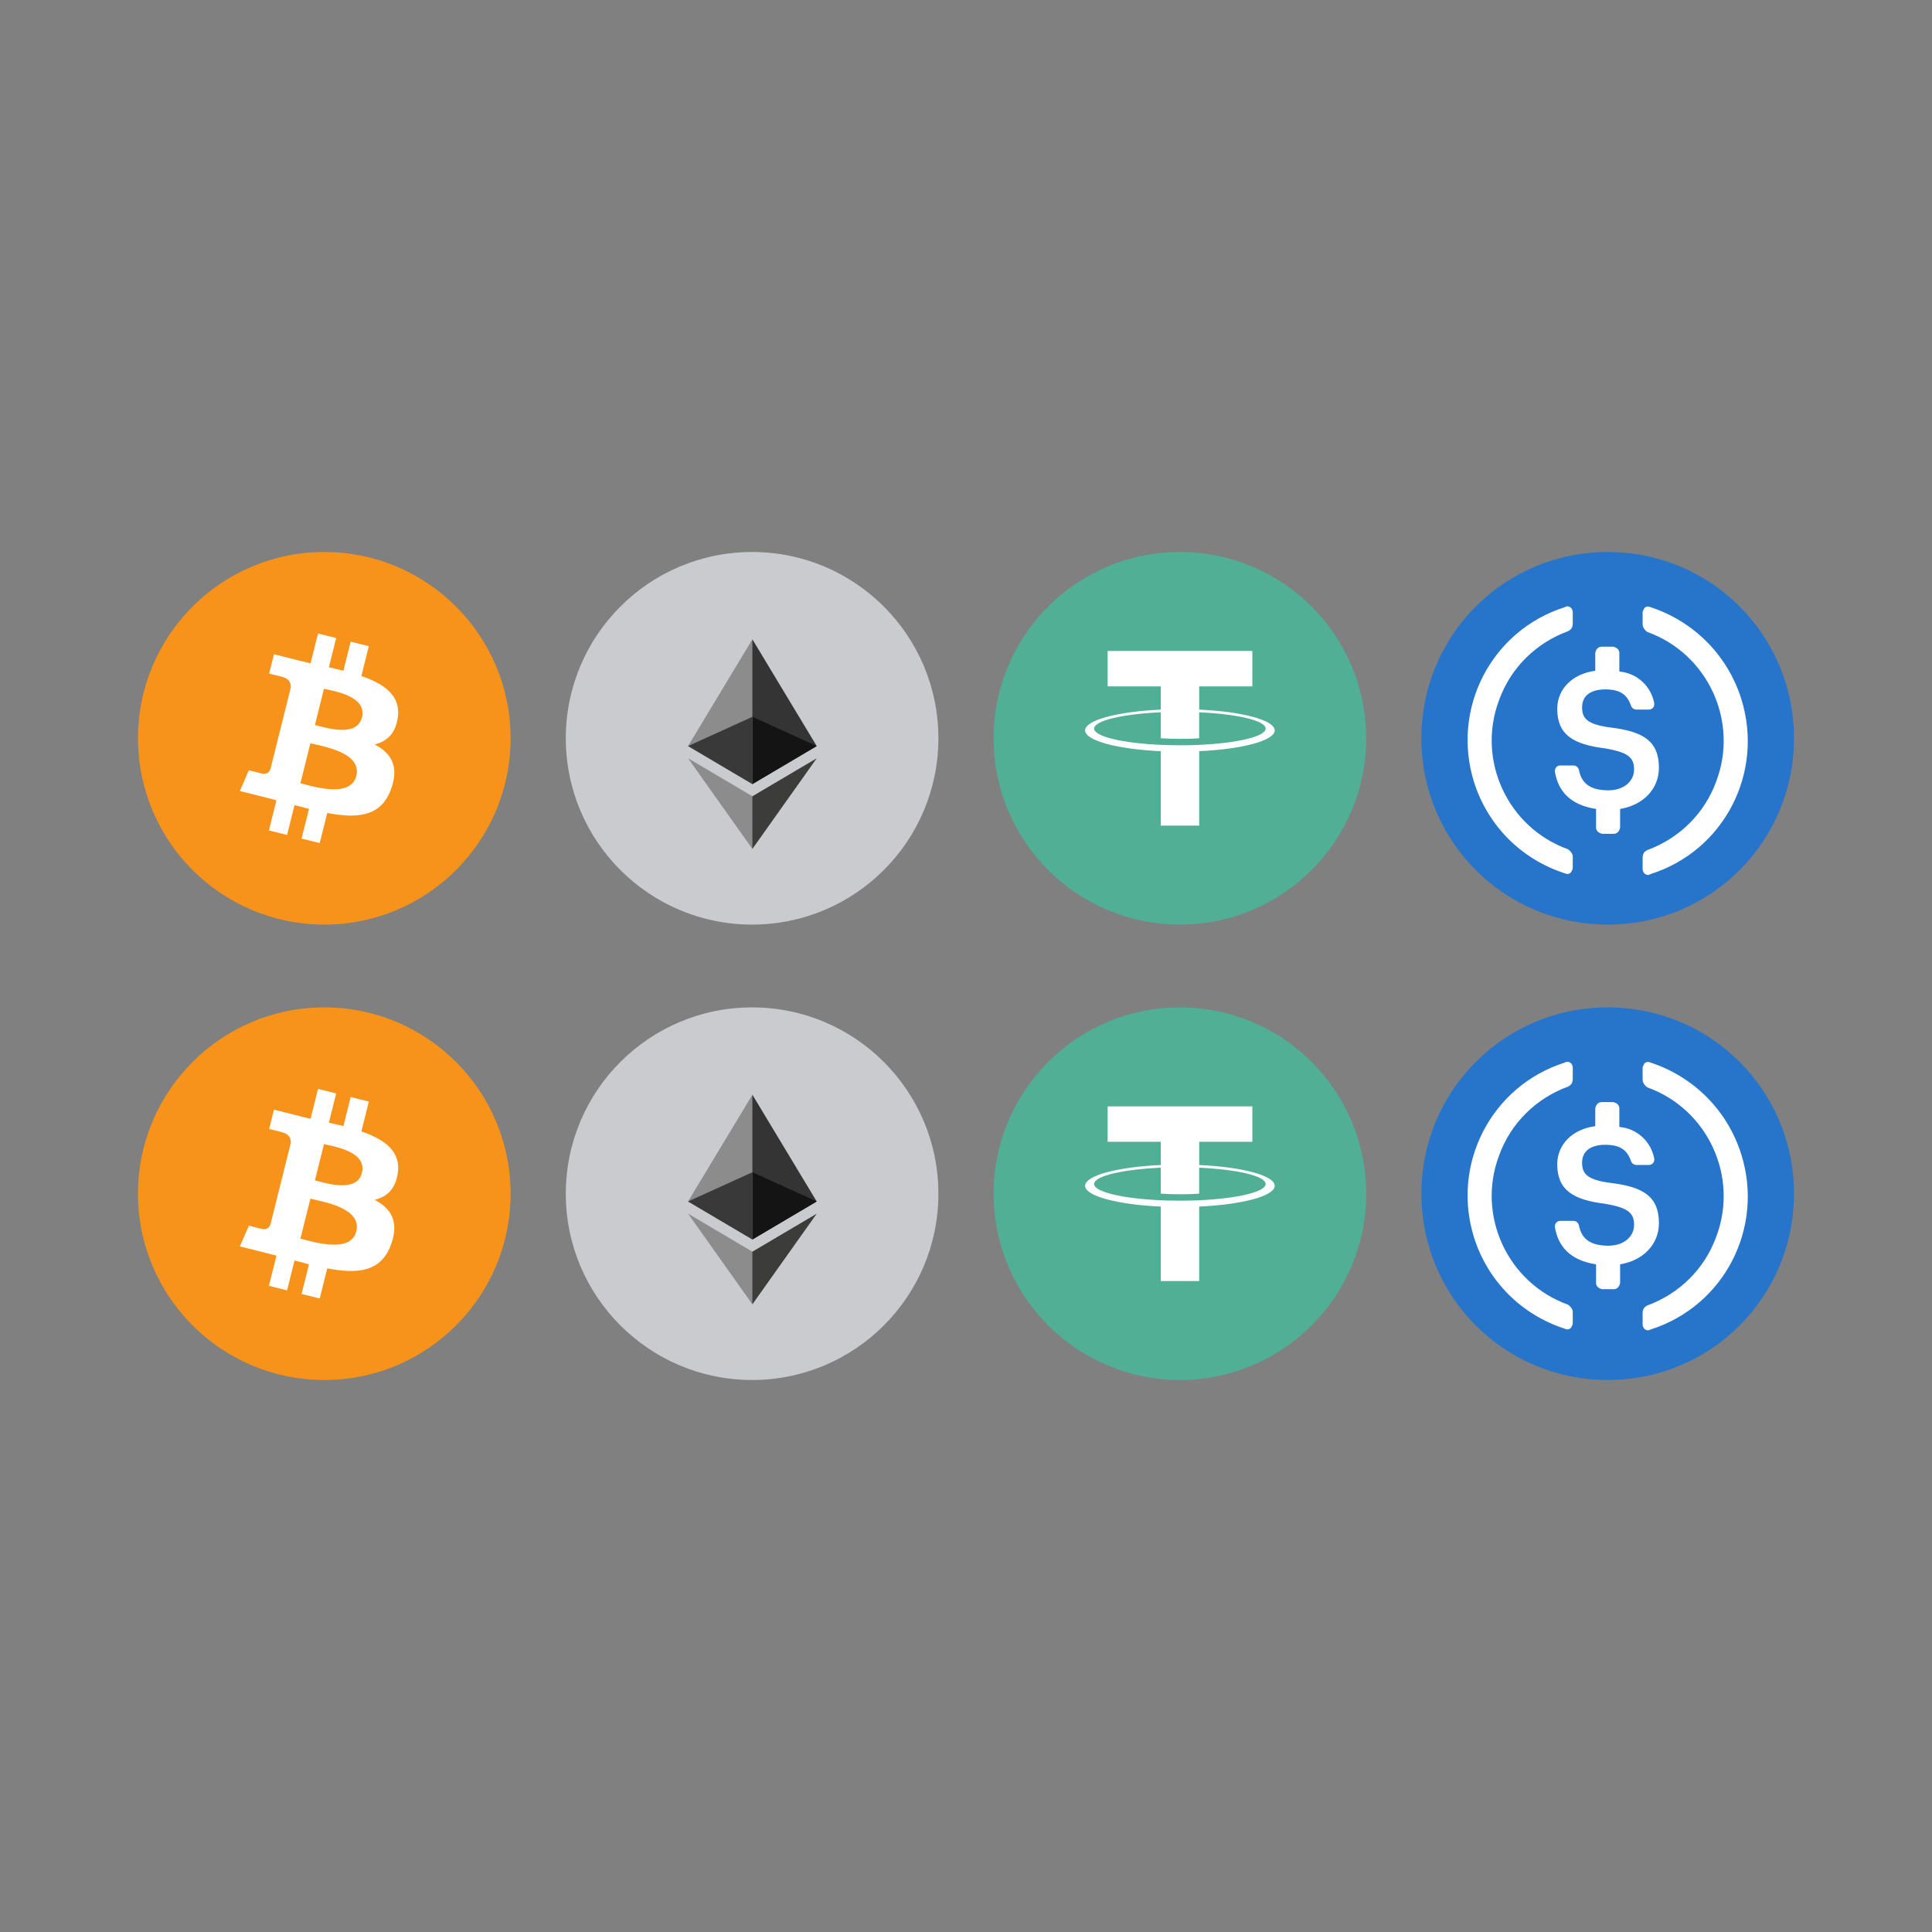 <svg width="560" height="560" viewBox="0 0 560 560" fill="none" xmlns="http://www.w3.org/2000/svg">
<rect x="0" y="0" width="560" height="560" fill="#808080" stroke="none"/>
<circle cx="94" cy="346" r="54" fill="#F7931A"/>
<path d="M115.301 340.047C116.256 333.664 111.396 330.232 104.75 327.943L106.906 319.296L101.642 317.985L99.544 326.404C98.16 326.059 96.739 325.734 95.327 325.411L97.441 316.937L92.18 315.625L90.023 324.269C88.878 324.008 87.753 323.751 86.662 323.479L86.668 323.452L79.41 321.639L78.009 327.261C78.009 327.261 81.915 328.156 81.832 328.212C83.964 328.744 84.349 330.154 84.285 331.273L81.829 341.124C81.976 341.161 82.167 341.215 82.377 341.299C82.201 341.256 82.014 341.208 81.82 341.162L78.378 354.961C78.118 355.609 77.457 356.581 75.966 356.212C76.019 356.288 72.141 355.257 72.141 355.257L69.527 361.282L76.377 362.99C77.651 363.309 78.9 363.644 80.13 363.958L77.952 372.704L83.209 374.016L85.366 365.362C86.803 365.752 88.197 366.112 89.561 366.451L87.411 375.063L92.675 376.375L94.853 367.645C103.829 369.344 110.578 368.659 113.418 360.541C115.707 354.004 113.304 350.234 108.582 347.776C112.022 346.983 114.612 344.721 115.303 340.048L115.301 340.047L115.301 340.047ZM103.275 356.911C101.648 363.447 90.643 359.914 87.075 359.028L89.966 347.441C93.533 348.331 104.975 350.094 103.275 356.911H103.275ZM104.903 339.952C103.419 345.898 94.259 342.877 91.288 342.137L93.908 331.628C96.88 332.368 106.448 333.751 104.903 339.952H104.903Z" fill="white"/>
<circle cx="218" cy="346" r="54" fill="#C9CBCE"/>
<path d="M218.083 317.312L217.676 318.696V358.865L218.083 359.271L236.729 348.25L218.083 317.312Z" fill="#343434"/>
<path d="M218.084 317.312L199.438 348.25L218.084 359.271V339.775V317.312Z" fill="#8C8C8C"/>
<path d="M218.081 362.803L217.852 363.083V377.392L218.081 378.062L236.738 351.787L218.081 362.803Z" fill="#3C3C3B"/>
<path d="M218.084 378.062V362.803L199.438 351.787L218.084 378.062Z" fill="#8C8C8C"/>
<path d="M218.086 359.272L236.731 348.251L218.086 339.775V359.272Z" fill="#141414"/>
<path d="M199.438 348.251L218.084 359.272V339.775L199.438 348.251Z" fill="#393939"/>
<circle cx="342" cy="346" r="54" fill="#50AF95"/>
<path fill-rule="evenodd" clip-rule="evenodd" d="M347.591 347.901C347.279 347.924 345.665 348.021 342.066 348.021C339.204 348.021 337.171 347.935 336.458 347.901C325.395 347.414 317.138 345.489 317.138 343.183C317.138 340.877 325.395 338.954 336.458 338.459V345.983C337.181 346.035 339.253 346.157 342.116 346.157C345.551 346.157 347.271 346.014 347.581 345.986V338.465C358.62 338.957 366.86 340.882 366.86 343.183C366.86 345.483 358.623 347.409 347.581 347.898L347.591 347.901ZM347.591 337.687V330.954H362.998V320.688H321.052V330.954H336.455V337.684C323.935 338.259 314.52 340.739 314.52 343.711C314.52 346.683 323.935 349.161 336.455 349.738V371.312H347.589V349.731C360.08 349.155 369.48 346.678 369.48 343.709C369.48 340.739 360.088 338.262 347.589 337.684L347.591 337.687Z" fill="white"/>
<g clip-path="url(#clip0_11675_5987)">
<path d="M466 400C495.925 400 520 375.925 520 346C520 316.075 495.925 292 466 292C436.075 292 412 316.075 412 346C412 375.925 436.075 400 466 400Z" fill="#2775CA"/>
<path d="M480.849 354.55C480.849 346.675 476.124 343.975 466.674 342.851C459.924 341.95 458.574 340.151 458.574 337C458.574 333.85 460.824 331.825 465.324 331.825C469.374 331.825 471.624 333.175 472.749 336.55C472.974 337.225 473.649 337.675 474.324 337.675H477.924C478.824 337.675 479.499 337 479.499 336.101V335.875C478.599 330.925 474.549 327.1 469.374 326.651V321.251C469.374 320.35 468.699 319.675 467.574 319.45H464.199C463.299 319.45 462.624 320.125 462.399 321.251V326.425C455.649 327.326 451.374 331.825 451.374 337.451C451.374 344.876 455.874 347.8 465.324 348.926C471.624 350.05 473.649 351.4 473.649 355.001C473.649 358.601 470.499 361.076 466.224 361.076C460.374 361.076 458.349 358.6 457.674 355.225C457.449 354.326 456.774 353.875 456.099 353.875H452.274C451.374 353.875 450.699 354.55 450.699 355.45V355.676C451.599 361.3 455.199 365.35 462.624 366.476V371.876C462.624 372.775 463.299 373.45 464.424 373.675H467.799C468.699 373.675 469.374 373 469.599 371.876V366.476C476.349 365.35 480.849 360.625 480.849 354.55V354.55Z" fill="white"/>
<path d="M454.522 378.175C436.972 371.875 427.971 352.3 434.497 334.975C437.872 325.525 445.297 318.325 454.522 314.95C455.422 314.5 455.872 313.825 455.872 312.7V309.55C455.872 308.65 455.422 307.975 454.522 307.75C454.296 307.75 453.847 307.75 453.621 307.975C432.247 314.725 420.546 337.45 427.296 358.825C431.346 371.425 441.022 381.1 453.621 385.15C454.522 385.6 455.422 385.15 455.646 384.25C455.872 384.025 455.872 383.8 455.872 383.35V380.2C455.872 379.525 455.197 378.625 454.522 378.175ZM478.372 307.975C477.472 307.525 476.571 307.975 476.347 308.875C476.122 309.1 476.122 309.325 476.122 309.775V312.925C476.122 313.825 476.797 314.725 477.472 315.175C495.022 321.475 504.022 341.05 497.496 358.375C494.121 367.825 486.696 375.025 477.472 378.4C476.571 378.85 476.122 379.525 476.122 380.65V383.8C476.122 384.7 476.571 385.375 477.472 385.6C477.697 385.6 478.147 385.6 478.372 385.375C499.747 378.625 511.447 355.9 504.697 334.525C500.647 321.7 490.746 312.025 478.372 307.975V307.975Z" fill="white"/>
</g>
<circle cx="94" cy="214" r="54" fill="#F7931A"/>
<path d="M115.301 208.047C116.256 201.664 111.396 198.232 104.75 195.943L106.906 187.296L101.642 185.985L99.544 194.404C98.16 194.059 96.739 193.734 95.327 193.411L97.441 184.937L92.18 183.625L90.023 192.269C88.878 192.008 87.753 191.751 86.662 191.479L86.668 191.452L79.41 189.639L78.009 195.261C78.009 195.261 81.915 196.156 81.832 196.212C83.964 196.744 84.349 198.154 84.285 199.273L81.829 209.124C81.976 209.161 82.167 209.215 82.377 209.299C82.201 209.256 82.014 209.208 81.82 209.162L78.378 222.961C78.118 223.609 77.457 224.581 75.966 224.212C76.019 224.288 72.141 223.257 72.141 223.257L69.527 229.282L76.377 230.99C77.651 231.309 78.9 231.644 80.13 231.958L77.952 240.704L83.209 242.016L85.366 233.362C86.803 233.752 88.197 234.112 89.561 234.451L87.411 243.063L92.675 244.375L94.853 235.645C103.829 237.344 110.578 236.659 113.418 228.541C115.707 222.004 113.304 218.234 108.582 215.776C112.022 214.983 114.612 212.721 115.303 208.048L115.301 208.047L115.301 208.047ZM103.275 224.911C101.648 231.447 90.643 227.914 87.075 227.028L89.966 215.441C93.533 216.331 104.975 218.094 103.275 224.911H103.275ZM104.903 207.952C103.419 213.898 94.259 210.877 91.288 210.137L93.908 199.628C96.88 200.368 106.448 201.751 104.903 207.952H104.903Z" fill="white"/>
<circle cx="218" cy="214" r="54" fill="#C9CBCE"/>
<path d="M218.083 185.312L217.676 186.696V226.865L218.083 227.271L236.729 216.25L218.083 185.312Z" fill="#343434"/>
<path d="M218.084 185.312L199.438 216.25L218.084 227.271V207.775V185.312Z" fill="#8C8C8C"/>
<path d="M218.081 230.803L217.852 231.083V245.392L218.081 246.062L236.738 219.787L218.081 230.803Z" fill="#3C3C3B"/>
<path d="M218.084 246.062V230.803L199.438 219.787L218.084 246.062Z" fill="#8C8C8C"/>
<path d="M218.086 227.272L236.731 216.251L218.086 207.775V227.272Z" fill="#141414"/>
<path d="M199.438 216.251L218.084 227.272V207.775L199.438 216.251Z" fill="#393939"/>
<circle cx="342" cy="214" r="54" fill="#50AF95"/>
<path fill-rule="evenodd" clip-rule="evenodd" d="M347.591 215.901C347.279 215.924 345.665 216.021 342.066 216.021C339.204 216.021 337.171 215.935 336.458 215.901C325.395 215.414 317.138 213.489 317.138 211.183C317.138 208.877 325.395 206.954 336.458 206.459V213.983C337.181 214.035 339.253 214.157 342.116 214.157C345.551 214.157 347.271 214.014 347.581 213.986V206.465C358.62 206.957 366.86 208.882 366.86 211.183C366.86 213.483 358.623 215.409 347.581 215.898L347.591 215.901ZM347.591 205.687V198.954H362.998V188.688H321.052V198.954H336.455V205.684C323.935 206.259 314.52 208.739 314.52 211.711C314.52 214.683 323.935 217.161 336.455 217.738V239.312H347.589V217.731C360.08 217.155 369.48 214.678 369.48 211.709C369.48 208.739 360.088 206.262 347.589 205.684L347.591 205.687Z" fill="white"/>
<g clip-path="url(#clip1_11675_5987)">
<path d="M466 268C495.925 268 520 243.925 520 214C520 184.075 495.925 160 466 160C436.075 160 412 184.075 412 214C412 243.925 436.075 268 466 268Z" fill="#2775CA"/>
<path d="M480.849 222.55C480.849 214.675 476.124 211.975 466.674 210.851C459.924 209.95 458.574 208.151 458.574 205C458.574 201.85 460.824 199.825 465.324 199.825C469.374 199.825 471.624 201.175 472.749 204.55C472.974 205.225 473.649 205.675 474.324 205.675H477.924C478.824 205.675 479.499 205 479.499 204.101V203.875C478.599 198.925 474.549 195.1 469.374 194.651V189.251C469.374 188.35 468.699 187.675 467.574 187.45H464.199C463.299 187.45 462.624 188.125 462.399 189.251V194.425C455.649 195.326 451.374 199.825 451.374 205.451C451.374 212.876 455.874 215.8 465.324 216.926C471.624 218.05 473.649 219.4 473.649 223.001C473.649 226.601 470.499 229.076 466.224 229.076C460.374 229.076 458.349 226.6 457.674 223.225C457.449 222.326 456.774 221.875 456.099 221.875H452.274C451.374 221.875 450.699 222.55 450.699 223.45V223.676C451.599 229.3 455.199 233.35 462.624 234.476V239.876C462.624 240.775 463.299 241.45 464.424 241.675H467.799C468.699 241.675 469.374 241 469.599 239.876V234.476C476.349 233.35 480.849 228.625 480.849 222.55V222.55Z" fill="white"/>
<path d="M454.522 246.175C436.972 239.875 427.971 220.3 434.497 202.975C437.872 193.525 445.297 186.325 454.522 182.95C455.422 182.5 455.872 181.825 455.872 180.7V177.55C455.872 176.65 455.422 175.975 454.522 175.75C454.296 175.75 453.847 175.75 453.621 175.975C432.247 182.725 420.546 205.45 427.296 226.825C431.346 239.425 441.022 249.1 453.621 253.15C454.522 253.6 455.422 253.15 455.646 252.25C455.872 252.025 455.872 251.8 455.872 251.35V248.2C455.872 247.525 455.197 246.625 454.522 246.175ZM478.372 175.975C477.472 175.525 476.571 175.975 476.347 176.875C476.122 177.1 476.122 177.325 476.122 177.775V180.925C476.122 181.825 476.797 182.725 477.472 183.175C495.022 189.475 504.022 209.05 497.496 226.375C494.121 235.825 486.696 243.025 477.472 246.4C476.571 246.85 476.122 247.525 476.122 248.65V251.8C476.122 252.7 476.571 253.375 477.472 253.6C477.697 253.6 478.147 253.6 478.372 253.375C499.747 246.625 511.447 223.9 504.697 202.525C500.647 189.7 490.746 180.025 478.372 175.975V175.975Z" fill="white"/>
</g>
<defs>
<clipPath id="clip0_11675_5987">
<rect width="108" height="108" fill="white" transform="translate(412 292)"/>
</clipPath>
<clipPath id="clip1_11675_5987">
<rect width="108" height="108" fill="white" transform="translate(412 160)"/>
</clipPath>
</defs>
</svg>
